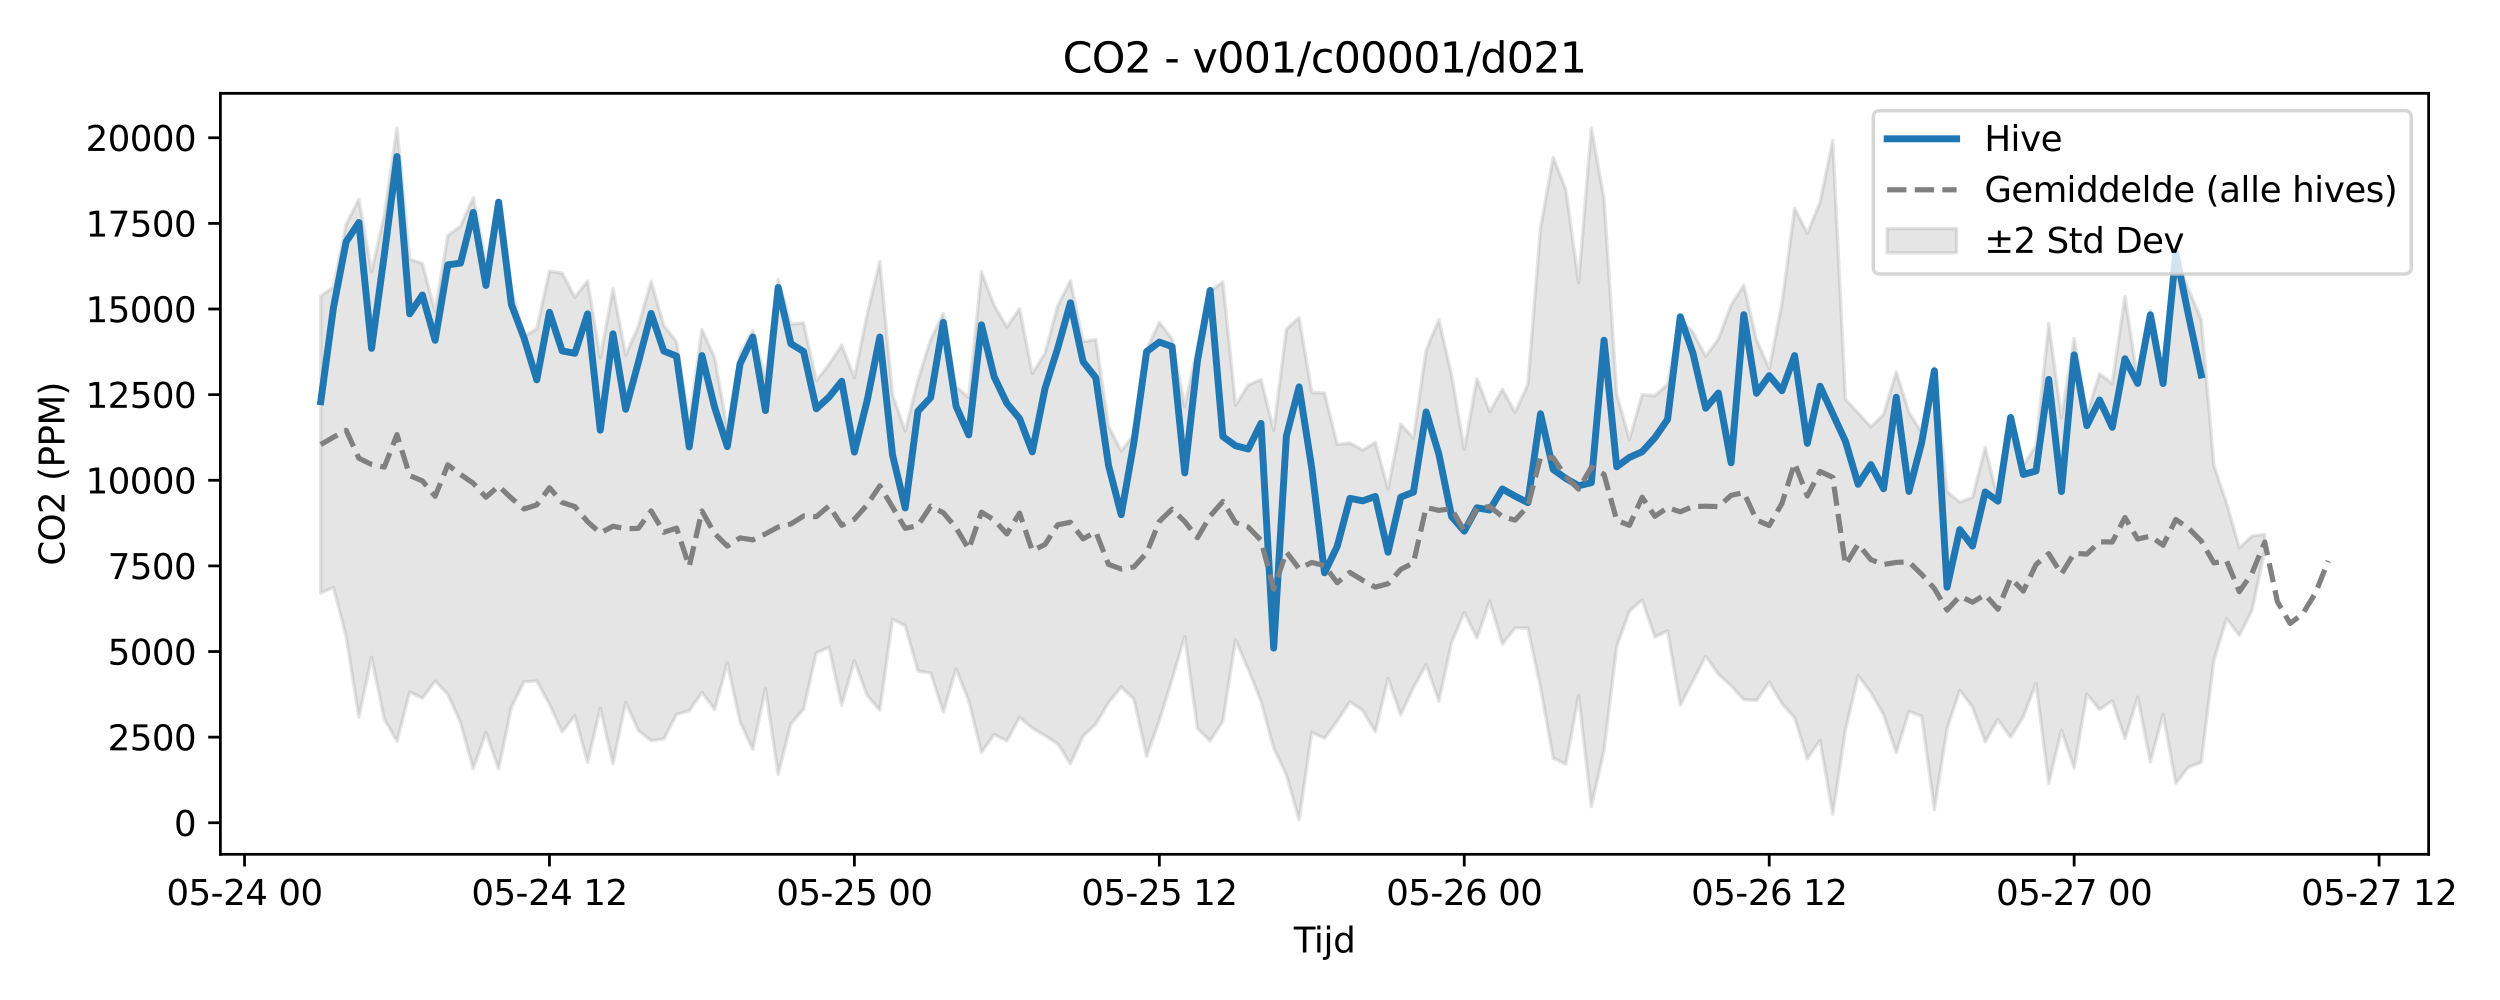 <?xml version="1.0" encoding="utf-8" standalone="no"?>
<!DOCTYPE svg PUBLIC "-//W3C//DTD SVG 1.1//EN"
  "http://www.w3.org/Graphics/SVG/1.1/DTD/svg11.dtd">
<svg xmlns:xlink="http://www.w3.org/1999/xlink" width="720pt" height="288pt" viewBox="0 0 720 288" xmlns="http://www.w3.org/2000/svg" version="1.1">
 <defs>
  <style type="text/css">*{stroke-linejoin: round; stroke-linecap: butt}</style>
 </defs>
 <g id="figure_1">
  <g id="patch_1">
   <path d="M 0 288 
L 720 288 
L 720 0 
L 0 0 
z
" style="fill: #ffffff"/>
  </g>
  <g id="axes_1">
   <g id="patch_2">
    <path d="M 63.47 246.04 
L 699.446 246.04 
L 699.446 26.88 
L 63.47 26.88 
z
" style="fill: #ffffff"/>
   </g>
   <g id="FillBetweenPolyCollection_1">
    <defs>
     <path id="mdb46ee13d0" d="M 92.378 -202.707 
L 92.378 -117.203 
L 96.037 -118.844 
L 99.696 -104.632 
L 103.356 -81.47 
L 107.015 -98.709 
L 110.674 -80.868 
L 114.333 -74.483 
L 117.993 -88.688 
L 121.652 -86.926 
L 125.311 -91.835 
L 128.97 -88.048 
L 132.63 -79.873 
L 136.289 -66.584 
L 139.948 -77.017 
L 143.607 -66.554 
L 147.267 -84.223 
L 150.926 -91.668 
L 154.585 -91.885 
L 158.244 -85.156 
L 161.904 -77.208 
L 165.563 -81.834 
L 169.222 -68.409 
L 172.881 -83.975 
L 176.541 -68.055 
L 180.2 -85.678 
L 183.859 -77.599 
L 187.518 -74.696 
L 191.178 -75.196 
L 194.837 -82.256 
L 198.496 -83.285 
L 202.155 -88.579 
L 205.815 -83.698 
L 209.474 -97.039 
L 213.133 -80.135 
L 216.792 -72.179 
L 220.451 -89.612 
L 224.111 -64.967 
L 227.77 -79.573 
L 231.429 -83.761 
L 235.088 -99.958 
L 238.748 -101.559 
L 242.407 -84.875 
L 246.066 -97.67 
L 249.725 -87.749 
L 253.385 -83.462 
L 257.044 -109.614 
L 260.703 -107.799 
L 264.362 -94.689 
L 268.022 -94.219 
L 271.681 -82.955 
L 275.34 -95.324 
L 278.999 -86.177 
L 282.659 -71.295 
L 286.318 -76.432 
L 289.977 -74.618 
L 293.636 -81.38 
L 297.296 -78.306 
L 300.955 -76.132 
L 304.614 -73.772 
L 308.273 -68.049 
L 311.933 -75.989 
L 315.592 -79.456 
L 319.251 -85.633 
L 322.91 -90.166 
L 326.57 -86.587 
L 330.229 -70.207 
L 333.888 -80.501 
L 337.547 -92.33 
L 341.206 -104.664 
L 344.866 -78.167 
L 348.525 -74.648 
L 352.184 -80.297 
L 355.843 -103.721 
L 359.503 -95.255 
L 363.162 -86.083 
L 366.821 -72.584 
L 370.48 -64.859 
L 374.14 -51.922 
L 377.799 -77.097 
L 381.458 -75.366 
L 385.117 -80.36 
L 388.777 -85.908 
L 392.436 -83.406 
L 396.095 -77.231 
L 399.754 -92.604 
L 403.414 -82.14 
L 407.073 -90.002 
L 410.732 -96.534 
L 414.391 -86.047 
L 418.051 -102.984 
L 421.71 -111.61 
L 425.369 -104.3 
L 429.028 -114.873 
L 432.688 -102.514 
L 436.347 -107.142 
L 440.006 -107.098 
L 443.665 -90.112 
L 447.325 -69.642 
L 450.984 -67.935 
L 454.643 -87.608 
L 458.302 -55.671 
L 461.961 -71.933 
L 465.621 -101.876 
L 469.28 -111.927 
L 472.939 -115.214 
L 476.598 -104.552 
L 480.258 -106.283 
L 483.917 -84.923 
L 487.576 -91.907 
L 491.235 -99.016 
L 494.895 -93.833 
L 498.554 -90.488 
L 502.213 -86.476 
L 505.872 -86.286 
L 509.532 -91.535 
L 513.191 -85.378 
L 516.85 -81.263 
L 520.509 -69.5 
L 524.169 -74.778 
L 527.828 -53.511 
L 531.487 -77.656 
L 535.146 -93.439 
L 538.806 -88.604 
L 542.465 -82.175 
L 546.124 -71.189 
L 549.783 -83.077 
L 553.443 -81.735 
L 557.102 -54.832 
L 560.761 -78.195 
L 564.42 -89.233 
L 568.079 -84.377 
L 571.739 -74.368 
L 575.398 -80.792 
L 579.057 -75.669 
L 582.716 -81.596 
L 586.376 -91.15 
L 590.035 -62.336 
L 593.694 -77.669 
L 597.353 -66.801 
L 601.013 -88.084 
L 604.672 -83.635 
L 608.331 -86.169 
L 611.99 -75.254 
L 615.65 -87.202 
L 619.309 -68.606 
L 622.968 -82.283 
L 626.627 -62.443 
L 630.287 -67.082 
L 633.946 -68.4 
L 637.605 -97.893 
L 641.264 -109.836 
L 644.924 -105.012 
L 648.583 -112.162 
L 652.242 -129.628 
L 652.242 -134.106 
L 652.242 -134.106 
L 648.583 -133.625 
L 644.924 -130.205 
L 641.264 -143.073 
L 637.605 -153.89 
L 633.946 -195.998 
L 630.287 -204.729 
L 626.627 -214.359 
L 622.968 -179.648 
L 619.309 -198.599 
L 615.65 -178.322 
L 611.99 -202.623 
L 608.331 -177.62 
L 604.672 -180.271 
L 601.013 -168.751 
L 597.353 -190.503 
L 593.694 -167.735 
L 590.035 -194.744 
L 586.376 -159.697 
L 582.716 -153.951 
L 579.057 -167.301 
L 575.398 -144.284 
L 571.739 -159.112 
L 568.079 -144.776 
L 564.42 -143.355 
L 560.761 -146.414 
L 557.102 -182.142 
L 553.443 -163.452 
L 549.783 -169.24 
L 546.124 -180.878 
L 542.465 -168.663 
L 538.806 -165.044 
L 535.146 -169.119 
L 531.487 -172.966 
L 527.828 -247.548 
L 524.169 -229.712 
L 520.509 -220.842 
L 516.85 -228.011 
L 513.191 -200.615 
L 509.532 -181.762 
L 505.872 -190.219 
L 502.213 -205.818 
L 498.554 -200.184 
L 494.895 -190.336 
L 491.235 -185.408 
L 487.576 -192.312 
L 483.917 -196.287 
L 480.258 -177.297 
L 476.598 -174.051 
L 472.939 -174.362 
L 469.28 -161.497 
L 465.621 -174.369 
L 461.961 -230.818 
L 458.302 -251.14 
L 454.643 -206.629 
L 450.984 -233.35 
L 447.325 -242.717 
L 443.665 -222.279 
L 440.006 -177.227 
L 436.347 -169.28 
L 432.688 -175.895 
L 429.028 -169.378 
L 425.369 -178.913 
L 421.71 -158.558 
L 418.051 -180.007 
L 414.391 -195.959 
L 410.732 -187.149 
L 407.073 -161.834 
L 403.414 -165.885 
L 399.754 -147.168 
L 396.095 -160.59 
L 392.436 -158.386 
L 388.777 -160.411 
L 385.117 -159.997 
L 381.458 -174.837 
L 377.799 -174.942 
L 374.14 -196.527 
L 370.48 -193.215 
L 366.821 -164.089 
L 363.162 -178.683 
L 359.503 -177.135 
L 355.843 -171.31 
L 352.184 -206.825 
L 348.525 -204.11 
L 344.866 -188.114 
L 341.206 -170.929 
L 337.547 -190.38 
L 333.888 -195.164 
L 330.229 -187.358 
L 326.57 -162.844 
L 322.91 -158.092 
L 319.251 -165.302 
L 315.592 -190.195 
L 311.933 -189.63 
L 308.273 -207.14 
L 304.614 -199.919 
L 300.955 -186.246 
L 297.296 -180.434 
L 293.636 -199.071 
L 289.977 -193.839 
L 286.318 -200.066 
L 282.659 -209.71 
L 278.999 -173.513 
L 275.34 -176.696 
L 271.681 -197.715 
L 268.022 -190.196 
L 264.362 -178.57 
L 260.703 -163.876 
L 257.044 -174.255 
L 253.385 -212.693 
L 249.725 -197.456 
L 246.066 -179.241 
L 242.407 -188.573 
L 238.748 -183.051 
L 235.088 -178.422 
L 231.429 -195.012 
L 227.77 -194.614 
L 224.111 -207.484 
L 220.451 -178.874 
L 216.792 -192.855 
L 213.133 -186.035 
L 209.474 -164.403 
L 205.815 -184.998 
L 202.155 -193.091 
L 198.496 -166.489 
L 194.837 -189.564 
L 191.178 -194.224 
L 187.518 -207.027 
L 183.859 -194.081 
L 180.2 -185.737 
L 176.541 -204.829 
L 172.881 -184.995 
L 169.222 -207.079 
L 165.563 -202.386 
L 161.904 -209.36 
L 158.244 -209.907 
L 154.585 -193.303 
L 150.926 -191.15 
L 147.267 -204.883 
L 143.607 -229.477 
L 139.948 -212.587 
L 136.289 -231.077 
L 132.63 -222.846 
L 128.97 -220.204 
L 125.311 -198.287 
L 121.652 -212.097 
L 117.993 -213.397 
L 114.333 -251.158 
L 110.674 -226.074 
L 107.015 -209.766 
L 103.356 -230.578 
L 99.696 -223.484 
L 96.037 -205.362 
L 92.378 -202.707 
z
" style="stroke: #808080; stroke-opacity: 0.2"/>
    </defs>
    <g clip-path="url(#p42623ef58b)">
     <use xlink:href="#mdb46ee13d0" x="0" y="288" style="fill: #808080; fill-opacity: 0.2; stroke: #808080; stroke-opacity: 0.2"/>
    </g>
   </g>
   <g id="matplotlib.axis_1">
    <g id="xtick_1">
     <g id="line2d_1">
      <defs>
       <path id="m8cafdf1b12" d="M 0 0 
L 0 3.5 
" style="stroke: #000000; stroke-width: 0.8"/>
      </defs>
      <g>
       <use xlink:href="#m8cafdf1b12" x="70.423" y="246.04" style="stroke: #000000; stroke-width: 0.8"/>
      </g>
     </g>
     <g id="text_1">
      <!-- 05-24 00 -->
      <g transform="translate(47.942 260.638) scale(0.1 -0.1)">
       <defs>
        <path id="DejaVuSans-30" d="M 2034 4250 
Q 1547 4250 1301 3770 
Q 1056 3291 1056 2328 
Q 1056 1369 1301 889 
Q 1547 409 2034 409 
Q 2525 409 2770 889 
Q 3016 1369 3016 2328 
Q 3016 3291 2770 3770 
Q 2525 4250 2034 4250 
z
M 2034 4750 
Q 2819 4750 3233 4129 
Q 3647 3509 3647 2328 
Q 3647 1150 3233 529 
Q 2819 -91 2034 -91 
Q 1250 -91 836 529 
Q 422 1150 422 2328 
Q 422 3509 836 4129 
Q 1250 4750 2034 4750 
z
" transform="scale(0.016)"/>
        <path id="DejaVuSans-35" d="M 691 4666 
L 3169 4666 
L 3169 4134 
L 1269 4134 
L 1269 2991 
Q 1406 3038 1543 3061 
Q 1681 3084 1819 3084 
Q 2600 3084 3056 2656 
Q 3513 2228 3513 1497 
Q 3513 744 3044 326 
Q 2575 -91 1722 -91 
Q 1428 -91 1123 -41 
Q 819 9 494 109 
L 494 744 
Q 775 591 1075 516 
Q 1375 441 1709 441 
Q 2250 441 2565 725 
Q 2881 1009 2881 1497 
Q 2881 1984 2565 2268 
Q 2250 2553 1709 2553 
Q 1456 2553 1204 2497 
Q 953 2441 691 2322 
L 691 4666 
z
" transform="scale(0.016)"/>
        <path id="DejaVuSans-2d" d="M 313 2009 
L 1997 2009 
L 1997 1497 
L 313 1497 
L 313 2009 
z
" transform="scale(0.016)"/>
        <path id="DejaVuSans-32" d="M 1228 531 
L 3431 531 
L 3431 0 
L 469 0 
L 469 531 
Q 828 903 1448 1529 
Q 2069 2156 2228 2338 
Q 2531 2678 2651 2914 
Q 2772 3150 2772 3378 
Q 2772 3750 2511 3984 
Q 2250 4219 1831 4219 
Q 1534 4219 1204 4116 
Q 875 4013 500 3803 
L 500 4441 
Q 881 4594 1212 4672 
Q 1544 4750 1819 4750 
Q 2544 4750 2975 4387 
Q 3406 4025 3406 3419 
Q 3406 3131 3298 2873 
Q 3191 2616 2906 2266 
Q 2828 2175 2409 1742 
Q 1991 1309 1228 531 
z
" transform="scale(0.016)"/>
        <path id="DejaVuSans-34" d="M 2419 4116 
L 825 1625 
L 2419 1625 
L 2419 4116 
z
M 2253 4666 
L 3047 4666 
L 3047 1625 
L 3713 1625 
L 3713 1100 
L 3047 1100 
L 3047 0 
L 2419 0 
L 2419 1100 
L 313 1100 
L 313 1709 
L 2253 4666 
z
" transform="scale(0.016)"/>
        <path id="DejaVuSans-20" transform="scale(0.016)"/>
       </defs>
       <use xlink:href="#DejaVuSans-30"/>
       <use xlink:href="#DejaVuSans-35" transform="translate(63.623 0)"/>
       <use xlink:href="#DejaVuSans-2d" transform="translate(127.246 0)"/>
       <use xlink:href="#DejaVuSans-32" transform="translate(163.33 0)"/>
       <use xlink:href="#DejaVuSans-34" transform="translate(226.953 0)"/>
       <use xlink:href="#DejaVuSans-20" transform="translate(290.576 0)"/>
       <use xlink:href="#DejaVuSans-30" transform="translate(322.363 0)"/>
       <use xlink:href="#DejaVuSans-30" transform="translate(385.986 0)"/>
      </g>
     </g>
    </g>
    <g id="xtick_2">
     <g id="line2d_2">
      <g>
       <use xlink:href="#m8cafdf1b12" x="158.244" y="246.04" style="stroke: #000000; stroke-width: 0.8"/>
      </g>
     </g>
     <g id="text_2">
      <!-- 05-24 12 -->
      <g transform="translate(135.764 260.638) scale(0.1 -0.1)">
       <defs>
        <path id="DejaVuSans-31" d="M 794 531 
L 1825 531 
L 1825 4091 
L 703 3866 
L 703 4441 
L 1819 4666 
L 2450 4666 
L 2450 531 
L 3481 531 
L 3481 0 
L 794 0 
L 794 531 
z
" transform="scale(0.016)"/>
       </defs>
       <use xlink:href="#DejaVuSans-30"/>
       <use xlink:href="#DejaVuSans-35" transform="translate(63.623 0)"/>
       <use xlink:href="#DejaVuSans-2d" transform="translate(127.246 0)"/>
       <use xlink:href="#DejaVuSans-32" transform="translate(163.33 0)"/>
       <use xlink:href="#DejaVuSans-34" transform="translate(226.953 0)"/>
       <use xlink:href="#DejaVuSans-20" transform="translate(290.576 0)"/>
       <use xlink:href="#DejaVuSans-31" transform="translate(322.363 0)"/>
       <use xlink:href="#DejaVuSans-32" transform="translate(385.986 0)"/>
      </g>
     </g>
    </g>
    <g id="xtick_3">
     <g id="line2d_3">
      <g>
       <use xlink:href="#m8cafdf1b12" x="246.066" y="246.04" style="stroke: #000000; stroke-width: 0.8"/>
      </g>
     </g>
     <g id="text_3">
      <!-- 05-25 00 -->
      <g transform="translate(223.586 260.638) scale(0.1 -0.1)">
       <use xlink:href="#DejaVuSans-30"/>
       <use xlink:href="#DejaVuSans-35" transform="translate(63.623 0)"/>
       <use xlink:href="#DejaVuSans-2d" transform="translate(127.246 0)"/>
       <use xlink:href="#DejaVuSans-32" transform="translate(163.33 0)"/>
       <use xlink:href="#DejaVuSans-35" transform="translate(226.953 0)"/>
       <use xlink:href="#DejaVuSans-20" transform="translate(290.576 0)"/>
       <use xlink:href="#DejaVuSans-30" transform="translate(322.363 0)"/>
       <use xlink:href="#DejaVuSans-30" transform="translate(385.986 0)"/>
      </g>
     </g>
    </g>
    <g id="xtick_4">
     <g id="line2d_4">
      <g>
       <use xlink:href="#m8cafdf1b12" x="333.888" y="246.04" style="stroke: #000000; stroke-width: 0.8"/>
      </g>
     </g>
     <g id="text_4">
      <!-- 05-25 12 -->
      <g transform="translate(311.408 260.638) scale(0.1 -0.1)">
       <use xlink:href="#DejaVuSans-30"/>
       <use xlink:href="#DejaVuSans-35" transform="translate(63.623 0)"/>
       <use xlink:href="#DejaVuSans-2d" transform="translate(127.246 0)"/>
       <use xlink:href="#DejaVuSans-32" transform="translate(163.33 0)"/>
       <use xlink:href="#DejaVuSans-35" transform="translate(226.953 0)"/>
       <use xlink:href="#DejaVuSans-20" transform="translate(290.576 0)"/>
       <use xlink:href="#DejaVuSans-31" transform="translate(322.363 0)"/>
       <use xlink:href="#DejaVuSans-32" transform="translate(385.986 0)"/>
      </g>
     </g>
    </g>
    <g id="xtick_5">
     <g id="line2d_5">
      <g>
       <use xlink:href="#m8cafdf1b12" x="421.71" y="246.04" style="stroke: #000000; stroke-width: 0.8"/>
      </g>
     </g>
     <g id="text_5">
      <!-- 05-26 00 -->
      <g transform="translate(399.229 260.638) scale(0.1 -0.1)">
       <defs>
        <path id="DejaVuSans-36" d="M 2113 2584 
Q 1688 2584 1439 2293 
Q 1191 2003 1191 1497 
Q 1191 994 1439 701 
Q 1688 409 2113 409 
Q 2538 409 2786 701 
Q 3034 994 3034 1497 
Q 3034 2003 2786 2293 
Q 2538 2584 2113 2584 
z
M 3366 4563 
L 3366 3988 
Q 3128 4100 2886 4159 
Q 2644 4219 2406 4219 
Q 1781 4219 1451 3797 
Q 1122 3375 1075 2522 
Q 1259 2794 1537 2939 
Q 1816 3084 2150 3084 
Q 2853 3084 3261 2657 
Q 3669 2231 3669 1497 
Q 3669 778 3244 343 
Q 2819 -91 2113 -91 
Q 1303 -91 875 529 
Q 447 1150 447 2328 
Q 447 3434 972 4092 
Q 1497 4750 2381 4750 
Q 2619 4750 2861 4703 
Q 3103 4656 3366 4563 
z
" transform="scale(0.016)"/>
       </defs>
       <use xlink:href="#DejaVuSans-30"/>
       <use xlink:href="#DejaVuSans-35" transform="translate(63.623 0)"/>
       <use xlink:href="#DejaVuSans-2d" transform="translate(127.246 0)"/>
       <use xlink:href="#DejaVuSans-32" transform="translate(163.33 0)"/>
       <use xlink:href="#DejaVuSans-36" transform="translate(226.953 0)"/>
       <use xlink:href="#DejaVuSans-20" transform="translate(290.576 0)"/>
       <use xlink:href="#DejaVuSans-30" transform="translate(322.363 0)"/>
       <use xlink:href="#DejaVuSans-30" transform="translate(385.986 0)"/>
      </g>
     </g>
    </g>
    <g id="xtick_6">
     <g id="line2d_6">
      <g>
       <use xlink:href="#m8cafdf1b12" x="509.532" y="246.04" style="stroke: #000000; stroke-width: 0.8"/>
      </g>
     </g>
     <g id="text_6">
      <!-- 05-26 12 -->
      <g transform="translate(487.051 260.638) scale(0.1 -0.1)">
       <use xlink:href="#DejaVuSans-30"/>
       <use xlink:href="#DejaVuSans-35" transform="translate(63.623 0)"/>
       <use xlink:href="#DejaVuSans-2d" transform="translate(127.246 0)"/>
       <use xlink:href="#DejaVuSans-32" transform="translate(163.33 0)"/>
       <use xlink:href="#DejaVuSans-36" transform="translate(226.953 0)"/>
       <use xlink:href="#DejaVuSans-20" transform="translate(290.576 0)"/>
       <use xlink:href="#DejaVuSans-31" transform="translate(322.363 0)"/>
       <use xlink:href="#DejaVuSans-32" transform="translate(385.986 0)"/>
      </g>
     </g>
    </g>
    <g id="xtick_7">
     <g id="line2d_7">
      <g>
       <use xlink:href="#m8cafdf1b12" x="597.353" y="246.04" style="stroke: #000000; stroke-width: 0.8"/>
      </g>
     </g>
     <g id="text_7">
      <!-- 05-27 00 -->
      <g transform="translate(574.873 260.638) scale(0.1 -0.1)">
       <defs>
        <path id="DejaVuSans-37" d="M 525 4666 
L 3525 4666 
L 3525 4397 
L 1831 0 
L 1172 0 
L 2766 4134 
L 525 4134 
L 525 4666 
z
" transform="scale(0.016)"/>
       </defs>
       <use xlink:href="#DejaVuSans-30"/>
       <use xlink:href="#DejaVuSans-35" transform="translate(63.623 0)"/>
       <use xlink:href="#DejaVuSans-2d" transform="translate(127.246 0)"/>
       <use xlink:href="#DejaVuSans-32" transform="translate(163.33 0)"/>
       <use xlink:href="#DejaVuSans-37" transform="translate(226.953 0)"/>
       <use xlink:href="#DejaVuSans-20" transform="translate(290.576 0)"/>
       <use xlink:href="#DejaVuSans-30" transform="translate(322.363 0)"/>
       <use xlink:href="#DejaVuSans-30" transform="translate(385.986 0)"/>
      </g>
     </g>
    </g>
    <g id="xtick_8">
     <g id="line2d_8">
      <g>
       <use xlink:href="#m8cafdf1b12" x="685.175" y="246.04" style="stroke: #000000; stroke-width: 0.8"/>
      </g>
     </g>
     <g id="text_8">
      <!-- 05-27 12 -->
      <g transform="translate(662.695 260.638) scale(0.1 -0.1)">
       <use xlink:href="#DejaVuSans-30"/>
       <use xlink:href="#DejaVuSans-35" transform="translate(63.623 0)"/>
       <use xlink:href="#DejaVuSans-2d" transform="translate(127.246 0)"/>
       <use xlink:href="#DejaVuSans-32" transform="translate(163.33 0)"/>
       <use xlink:href="#DejaVuSans-37" transform="translate(226.953 0)"/>
       <use xlink:href="#DejaVuSans-20" transform="translate(290.576 0)"/>
       <use xlink:href="#DejaVuSans-31" transform="translate(322.363 0)"/>
       <use xlink:href="#DejaVuSans-32" transform="translate(385.986 0)"/>
      </g>
     </g>
    </g>
    <g id="text_9">
     <!-- Tijd -->
     <g transform="translate(372.608 274.317) scale(0.1 -0.1)">
      <defs>
       <path id="DejaVuSans-54" d="M -19 4666 
L 3928 4666 
L 3928 4134 
L 2272 4134 
L 2272 0 
L 1638 0 
L 1638 4134 
L -19 4134 
L -19 4666 
z
" transform="scale(0.016)"/>
       <path id="DejaVuSans-69" d="M 603 3500 
L 1178 3500 
L 1178 0 
L 603 0 
L 603 3500 
z
M 603 4863 
L 1178 4863 
L 1178 4134 
L 603 4134 
L 603 4863 
z
" transform="scale(0.016)"/>
       <path id="DejaVuSans-6a" d="M 603 3500 
L 1178 3500 
L 1178 -63 
Q 1178 -731 923 -1031 
Q 669 -1331 103 -1331 
L -116 -1331 
L -116 -844 
L 38 -844 
Q 366 -844 484 -692 
Q 603 -541 603 -63 
L 603 3500 
z
M 603 4863 
L 1178 4863 
L 1178 4134 
L 603 4134 
L 603 4863 
z
" transform="scale(0.016)"/>
       <path id="DejaVuSans-64" d="M 2906 2969 
L 2906 4863 
L 3481 4863 
L 3481 0 
L 2906 0 
L 2906 525 
Q 2725 213 2448 61 
Q 2172 -91 1784 -91 
Q 1150 -91 751 415 
Q 353 922 353 1747 
Q 353 2572 751 3078 
Q 1150 3584 1784 3584 
Q 2172 3584 2448 3432 
Q 2725 3281 2906 2969 
z
M 947 1747 
Q 947 1113 1208 752 
Q 1469 391 1925 391 
Q 2381 391 2643 752 
Q 2906 1113 2906 1747 
Q 2906 2381 2643 2742 
Q 2381 3103 1925 3103 
Q 1469 3103 1208 2742 
Q 947 2381 947 1747 
z
" transform="scale(0.016)"/>
      </defs>
      <use xlink:href="#DejaVuSans-54"/>
      <use xlink:href="#DejaVuSans-69" transform="translate(57.959 0)"/>
      <use xlink:href="#DejaVuSans-6a" transform="translate(85.742 0)"/>
      <use xlink:href="#DejaVuSans-64" transform="translate(113.525 0)"/>
     </g>
    </g>
   </g>
   <g id="matplotlib.axis_2">
    <g id="ytick_1">
     <g id="line2d_9">
      <defs>
       <path id="m884540a9ce" d="M 0 0 
L -3.5 0 
" style="stroke: #000000; stroke-width: 0.8"/>
      </defs>
      <g>
       <use xlink:href="#m884540a9ce" x="63.47" y="236.954" style="stroke: #000000; stroke-width: 0.8"/>
      </g>
     </g>
     <g id="text_10">
      <!-- 0 -->
      <g transform="translate(50.108 240.753) scale(0.1 -0.1)">
       <use xlink:href="#DejaVuSans-30"/>
      </g>
     </g>
    </g>
    <g id="ytick_2">
     <g id="line2d_10">
      <g>
       <use xlink:href="#m884540a9ce" x="63.47" y="212.294" style="stroke: #000000; stroke-width: 0.8"/>
      </g>
     </g>
     <g id="text_11">
      <!-- 2500 -->
      <g transform="translate(31.02 216.094) scale(0.1 -0.1)">
       <use xlink:href="#DejaVuSans-32"/>
       <use xlink:href="#DejaVuSans-35" transform="translate(63.623 0)"/>
       <use xlink:href="#DejaVuSans-30" transform="translate(127.246 0)"/>
       <use xlink:href="#DejaVuSans-30" transform="translate(190.869 0)"/>
      </g>
     </g>
    </g>
    <g id="ytick_3">
     <g id="line2d_11">
      <g>
       <use xlink:href="#m884540a9ce" x="63.47" y="187.635" style="stroke: #000000; stroke-width: 0.8"/>
      </g>
     </g>
     <g id="text_12">
      <!-- 5000 -->
      <g transform="translate(31.02 191.434) scale(0.1 -0.1)">
       <use xlink:href="#DejaVuSans-35"/>
       <use xlink:href="#DejaVuSans-30" transform="translate(63.623 0)"/>
       <use xlink:href="#DejaVuSans-30" transform="translate(127.246 0)"/>
       <use xlink:href="#DejaVuSans-30" transform="translate(190.869 0)"/>
      </g>
     </g>
    </g>
    <g id="ytick_4">
     <g id="line2d_12">
      <g>
       <use xlink:href="#m884540a9ce" x="63.47" y="162.976" style="stroke: #000000; stroke-width: 0.8"/>
      </g>
     </g>
     <g id="text_13">
      <!-- 7500 -->
      <g transform="translate(31.02 166.775) scale(0.1 -0.1)">
       <use xlink:href="#DejaVuSans-37"/>
       <use xlink:href="#DejaVuSans-35" transform="translate(63.623 0)"/>
       <use xlink:href="#DejaVuSans-30" transform="translate(127.246 0)"/>
       <use xlink:href="#DejaVuSans-30" transform="translate(190.869 0)"/>
      </g>
     </g>
    </g>
    <g id="ytick_5">
     <g id="line2d_13">
      <g>
       <use xlink:href="#m884540a9ce" x="63.47" y="138.316" style="stroke: #000000; stroke-width: 0.8"/>
      </g>
     </g>
     <g id="text_14">
      <!-- 10000 -->
      <g transform="translate(24.657 142.116) scale(0.1 -0.1)">
       <use xlink:href="#DejaVuSans-31"/>
       <use xlink:href="#DejaVuSans-30" transform="translate(63.623 0)"/>
       <use xlink:href="#DejaVuSans-30" transform="translate(127.246 0)"/>
       <use xlink:href="#DejaVuSans-30" transform="translate(190.869 0)"/>
       <use xlink:href="#DejaVuSans-30" transform="translate(254.492 0)"/>
      </g>
     </g>
    </g>
    <g id="ytick_6">
     <g id="line2d_14">
      <g>
       <use xlink:href="#m884540a9ce" x="63.47" y="113.657" style="stroke: #000000; stroke-width: 0.8"/>
      </g>
     </g>
     <g id="text_15">
      <!-- 12500 -->
      <g transform="translate(24.657 117.456) scale(0.1 -0.1)">
       <use xlink:href="#DejaVuSans-31"/>
       <use xlink:href="#DejaVuSans-32" transform="translate(63.623 0)"/>
       <use xlink:href="#DejaVuSans-35" transform="translate(127.246 0)"/>
       <use xlink:href="#DejaVuSans-30" transform="translate(190.869 0)"/>
       <use xlink:href="#DejaVuSans-30" transform="translate(254.492 0)"/>
      </g>
     </g>
    </g>
    <g id="ytick_7">
     <g id="line2d_15">
      <g>
       <use xlink:href="#m884540a9ce" x="63.47" y="88.998" style="stroke: #000000; stroke-width: 0.8"/>
      </g>
     </g>
     <g id="text_16">
      <!-- 15000 -->
      <g transform="translate(24.657 92.797) scale(0.1 -0.1)">
       <use xlink:href="#DejaVuSans-31"/>
       <use xlink:href="#DejaVuSans-35" transform="translate(63.623 0)"/>
       <use xlink:href="#DejaVuSans-30" transform="translate(127.246 0)"/>
       <use xlink:href="#DejaVuSans-30" transform="translate(190.869 0)"/>
       <use xlink:href="#DejaVuSans-30" transform="translate(254.492 0)"/>
      </g>
     </g>
    </g>
    <g id="ytick_8">
     <g id="line2d_16">
      <g>
       <use xlink:href="#m884540a9ce" x="63.47" y="64.338" style="stroke: #000000; stroke-width: 0.8"/>
      </g>
     </g>
     <g id="text_17">
      <!-- 17500 -->
      <g transform="translate(24.657 68.138) scale(0.1 -0.1)">
       <use xlink:href="#DejaVuSans-31"/>
       <use xlink:href="#DejaVuSans-37" transform="translate(63.623 0)"/>
       <use xlink:href="#DejaVuSans-35" transform="translate(127.246 0)"/>
       <use xlink:href="#DejaVuSans-30" transform="translate(190.869 0)"/>
       <use xlink:href="#DejaVuSans-30" transform="translate(254.492 0)"/>
      </g>
     </g>
    </g>
    <g id="ytick_9">
     <g id="line2d_17">
      <g>
       <use xlink:href="#m884540a9ce" x="63.47" y="39.679" style="stroke: #000000; stroke-width: 0.8"/>
      </g>
     </g>
     <g id="text_18">
      <!-- 20000 -->
      <g transform="translate(24.657 43.478) scale(0.1 -0.1)">
       <use xlink:href="#DejaVuSans-32"/>
       <use xlink:href="#DejaVuSans-30" transform="translate(63.623 0)"/>
       <use xlink:href="#DejaVuSans-30" transform="translate(127.246 0)"/>
       <use xlink:href="#DejaVuSans-30" transform="translate(190.869 0)"/>
       <use xlink:href="#DejaVuSans-30" transform="translate(254.492 0)"/>
      </g>
     </g>
    </g>
    <g id="text_19">
     <!-- CO2 (PPM) -->
     <g transform="translate(18.578 162.903) rotate(-90) scale(0.1 -0.1)">
      <defs>
       <path id="DejaVuSans-43" d="M 4122 4306 
L 4122 3641 
Q 3803 3938 3442 4084 
Q 3081 4231 2675 4231 
Q 1875 4231 1450 3742 
Q 1025 3253 1025 2328 
Q 1025 1406 1450 917 
Q 1875 428 2675 428 
Q 3081 428 3442 575 
Q 3803 722 4122 1019 
L 4122 359 
Q 3791 134 3420 21 
Q 3050 -91 2638 -91 
Q 1578 -91 968 557 
Q 359 1206 359 2328 
Q 359 3453 968 4101 
Q 1578 4750 2638 4750 
Q 3056 4750 3426 4639 
Q 3797 4528 4122 4306 
z
" transform="scale(0.016)"/>
       <path id="DejaVuSans-4f" d="M 2522 4238 
Q 1834 4238 1429 3725 
Q 1025 3213 1025 2328 
Q 1025 1447 1429 934 
Q 1834 422 2522 422 
Q 3209 422 3611 934 
Q 4013 1447 4013 2328 
Q 4013 3213 3611 3725 
Q 3209 4238 2522 4238 
z
M 2522 4750 
Q 3503 4750 4090 4092 
Q 4678 3434 4678 2328 
Q 4678 1225 4090 567 
Q 3503 -91 2522 -91 
Q 1538 -91 948 565 
Q 359 1222 359 2328 
Q 359 3434 948 4092 
Q 1538 4750 2522 4750 
z
" transform="scale(0.016)"/>
       <path id="DejaVuSans-28" d="M 1984 4856 
Q 1566 4138 1362 3434 
Q 1159 2731 1159 2009 
Q 1159 1288 1364 580 
Q 1569 -128 1984 -844 
L 1484 -844 
Q 1016 -109 783 600 
Q 550 1309 550 2009 
Q 550 2706 781 3412 
Q 1013 4119 1484 4856 
L 1984 4856 
z
" transform="scale(0.016)"/>
       <path id="DejaVuSans-50" d="M 1259 4147 
L 1259 2394 
L 2053 2394 
Q 2494 2394 2734 2622 
Q 2975 2850 2975 3272 
Q 2975 3691 2734 3919 
Q 2494 4147 2053 4147 
L 1259 4147 
z
M 628 4666 
L 2053 4666 
Q 2838 4666 3239 4311 
Q 3641 3956 3641 3272 
Q 3641 2581 3239 2228 
Q 2838 1875 2053 1875 
L 1259 1875 
L 1259 0 
L 628 0 
L 628 4666 
z
" transform="scale(0.016)"/>
       <path id="DejaVuSans-4d" d="M 628 4666 
L 1569 4666 
L 2759 1491 
L 3956 4666 
L 4897 4666 
L 4897 0 
L 4281 0 
L 4281 4097 
L 3078 897 
L 2444 897 
L 1241 4097 
L 1241 0 
L 628 0 
L 628 4666 
z
" transform="scale(0.016)"/>
       <path id="DejaVuSans-29" d="M 513 4856 
L 1013 4856 
Q 1481 4119 1714 3412 
Q 1947 2706 1947 2009 
Q 1947 1309 1714 600 
Q 1481 -109 1013 -844 
L 513 -844 
Q 928 -128 1133 580 
Q 1338 1288 1338 2009 
Q 1338 2731 1133 3434 
Q 928 4138 513 4856 
z
" transform="scale(0.016)"/>
      </defs>
      <use xlink:href="#DejaVuSans-43"/>
      <use xlink:href="#DejaVuSans-4f" transform="translate(69.824 0)"/>
      <use xlink:href="#DejaVuSans-32" transform="translate(148.535 0)"/>
      <use xlink:href="#DejaVuSans-20" transform="translate(212.158 0)"/>
      <use xlink:href="#DejaVuSans-28" transform="translate(243.945 0)"/>
      <use xlink:href="#DejaVuSans-50" transform="translate(282.959 0)"/>
      <use xlink:href="#DejaVuSans-50" transform="translate(343.262 0)"/>
      <use xlink:href="#DejaVuSans-4d" transform="translate(403.564 0)"/>
      <use xlink:href="#DejaVuSans-29" transform="translate(489.844 0)"/>
     </g>
    </g>
   </g>
   <g id="line2d_18">
    <path d="M 92.378 115.679 
L 96.037 88.584 
L 99.696 69.616 
L 103.356 64.082 
L 107.015 100.326 
L 110.674 73.393 
L 114.333 45.085 
L 117.993 90.389 
L 121.652 84.97 
L 125.311 98.003 
L 128.97 76.274 
L 132.63 75.771 
L 136.289 61.172 
L 139.948 82.205 
L 143.607 58.208 
L 147.267 87.656 
L 150.926 97.343 
L 154.585 109.386 
L 158.244 89.945 
L 161.904 101.051 
L 165.563 101.752 
L 169.222 90.398 
L 172.881 123.891 
L 176.541 96.149 
L 180.2 117.872 
L 183.859 104.301 
L 187.518 90.285 
L 191.178 101.101 
L 194.837 102.57 
L 198.496 128.706 
L 202.155 102.409 
L 205.815 117.346 
L 209.474 128.607 
L 213.133 104.826 
L 216.792 97.071 
L 220.451 118.247 
L 224.111 82.794 
L 227.77 98.983 
L 231.429 101.234 
L 235.088 117.731 
L 238.748 114.361 
L 242.407 109.807 
L 246.066 130.202 
L 249.725 115.439 
L 253.385 97.07 
L 257.044 131.03 
L 260.703 146.293 
L 264.362 118.428 
L 268.022 114.505 
L 271.681 92.848 
L 275.34 116.968 
L 278.999 125.237 
L 282.659 93.542 
L 286.318 108.531 
L 289.977 116.156 
L 293.636 120.552 
L 297.296 130.134 
L 300.955 111.901 
L 304.614 100.316 
L 308.273 87.208 
L 311.933 104.178 
L 315.592 108.814 
L 319.251 134.042 
L 322.91 148.215 
L 326.57 127.427 
L 330.229 101.258 
L 333.888 98.516 
L 337.547 99.818 
L 341.206 136.183 
L 344.866 103.82 
L 348.525 83.652 
L 352.184 125.72 
L 355.843 128.387 
L 359.503 129.317 
L 363.162 121.933 
L 366.821 186.649 
L 370.48 125.568 
L 374.14 111.428 
L 377.799 134.884 
L 381.458 164.968 
L 385.117 157.344 
L 388.777 143.534 
L 392.436 144.238 
L 396.095 142.985 
L 399.754 159.043 
L 403.414 143.186 
L 407.073 141.719 
L 410.732 118.642 
L 414.391 130.774 
L 418.051 148.752 
L 421.71 152.971 
L 425.369 146.244 
L 429.028 146.881 
L 432.688 140.819 
L 436.347 142.9 
L 440.006 144.757 
L 443.665 119.168 
L 447.325 135.213 
L 450.984 137.82 
L 454.643 139.905 
L 458.302 139.002 
L 461.961 98.003 
L 465.621 134.43 
L 469.28 131.731 
L 472.939 130.095 
L 476.598 126.069 
L 480.258 120.792 
L 483.917 91.232 
L 487.576 101.752 
L 491.235 117.57 
L 494.895 113.198 
L 498.554 133.276 
L 502.213 90.629 
L 505.872 113.263 
L 509.532 108.193 
L 513.191 112.526 
L 516.85 102.412 
L 520.509 127.68 
L 524.169 111.241 
L 531.487 127.092 
L 535.146 139.477 
L 538.806 133.822 
L 542.465 140.759 
L 546.124 114.407 
L 549.783 141.535 
L 553.443 127.463 
L 557.102 106.802 
L 560.761 169.121 
L 564.42 152.537 
L 568.079 157.275 
L 571.739 141.687 
L 575.398 144.327 
L 579.057 120.24 
L 582.716 136.649 
L 586.376 135.64 
L 590.035 109.274 
L 593.694 141.568 
L 597.353 102.205 
L 601.013 122.59 
L 604.672 115.199 
L 608.331 123.061 
L 611.99 103.327 
L 615.65 110.417 
L 619.309 90.668 
L 622.968 110.458 
L 626.627 72.936 
L 630.287 90.777 
L 633.946 107.985 
L 633.946 107.985 
" clip-path="url(#p42623ef58b)" style="fill: none; stroke: #1f77b4; stroke-width: 2; stroke-linecap: square"/>
   </g>
   <g id="line2d_19">
    <path d="M 92.378 128.045 
L 96.037 125.897 
L 99.696 123.942 
L 103.356 131.976 
L 107.015 133.763 
L 110.674 134.529 
L 114.333 125.18 
L 117.993 136.957 
L 121.652 138.489 
L 125.311 142.939 
L 128.97 133.874 
L 132.63 136.641 
L 136.289 139.169 
L 139.948 143.198 
L 143.607 139.984 
L 147.267 143.447 
L 150.926 146.591 
L 154.585 145.406 
L 158.244 140.468 
L 161.904 144.716 
L 165.563 145.89 
L 169.222 150.256 
L 172.881 153.515 
L 176.541 151.558 
L 180.2 152.293 
L 183.859 152.16 
L 187.518 147.138 
L 191.178 153.29 
L 194.837 152.09 
L 198.496 163.113 
L 202.155 147.165 
L 205.815 153.652 
L 209.474 157.279 
L 213.133 154.915 
L 216.792 155.483 
L 220.451 153.757 
L 224.111 151.775 
L 227.77 150.906 
L 231.429 148.613 
L 235.088 148.81 
L 238.748 145.695 
L 242.407 151.276 
L 246.066 149.545 
L 249.725 145.397 
L 253.385 139.922 
L 260.703 152.163 
L 264.362 151.371 
L 268.022 145.792 
L 271.681 147.665 
L 275.34 151.99 
L 278.999 158.155 
L 282.659 147.497 
L 286.318 149.751 
L 289.977 153.772 
L 293.636 147.775 
L 297.296 158.63 
L 300.955 156.811 
L 304.614 151.154 
L 308.273 150.405 
L 311.933 155.19 
L 315.592 153.174 
L 319.251 162.533 
L 322.91 163.871 
L 326.57 163.284 
L 330.229 159.218 
L 333.888 150.168 
L 337.547 146.645 
L 341.206 150.204 
L 344.866 154.86 
L 348.525 148.621 
L 352.184 144.439 
L 355.843 150.484 
L 359.503 151.805 
L 363.162 155.617 
L 366.821 169.663 
L 370.48 158.963 
L 374.14 163.776 
L 377.799 161.981 
L 381.458 162.898 
L 385.117 167.822 
L 388.777 164.84 
L 392.436 167.104 
L 396.095 169.09 
L 399.754 168.114 
L 403.414 163.987 
L 407.073 162.082 
L 410.732 146.158 
L 414.391 146.997 
L 418.051 146.504 
L 421.71 152.916 
L 425.369 146.394 
L 429.028 145.874 
L 432.688 148.796 
L 436.347 149.789 
L 440.006 145.838 
L 443.665 131.804 
L 447.325 131.821 
L 450.984 137.357 
L 454.643 140.882 
L 458.302 134.594 
L 461.961 136.625 
L 465.621 149.878 
L 469.28 151.288 
L 472.939 143.212 
L 476.598 148.699 
L 480.258 146.21 
L 483.917 147.395 
L 487.576 145.891 
L 491.235 145.788 
L 494.895 145.916 
L 498.554 142.664 
L 502.213 141.853 
L 505.872 149.747 
L 509.532 151.351 
L 513.191 145.004 
L 516.85 133.363 
L 520.509 142.829 
L 524.169 135.755 
L 527.828 137.47 
L 531.487 162.689 
L 535.146 156.721 
L 538.806 161.176 
L 542.465 162.581 
L 546.124 161.966 
L 549.783 161.841 
L 553.443 165.407 
L 557.102 169.513 
L 560.761 175.695 
L 564.42 171.706 
L 568.079 173.424 
L 571.739 171.26 
L 575.398 175.462 
L 579.057 166.515 
L 582.716 170.226 
L 586.376 162.576 
L 590.035 159.46 
L 593.694 165.298 
L 597.353 159.348 
L 601.013 159.583 
L 604.672 156.047 
L 608.331 156.105 
L 611.99 149.061 
L 615.65 155.238 
L 619.309 154.398 
L 622.968 157.035 
L 626.627 149.599 
L 630.287 152.095 
L 633.946 155.801 
L 637.605 162.109 
L 641.264 161.546 
L 644.924 170.392 
L 648.583 165.106 
L 652.242 156.133 
L 655.901 173.3 
L 659.561 179.553 
L 663.22 176.709 
L 666.879 170.755 
L 670.538 161.523 
L 670.538 161.523 
" clip-path="url(#p42623ef58b)" style="fill: none; stroke-dasharray: 5.55,2.4; stroke-dashoffset: 0; stroke: #808080; stroke-width: 1.5"/>
   </g>
   <g id="patch_3">
    <path d="M 63.47 246.04 
L 63.47 26.88 
" style="fill: none; stroke: #000000; stroke-width: 0.8; stroke-linejoin: miter; stroke-linecap: square"/>
   </g>
   <g id="patch_4">
    <path d="M 699.446 246.04 
L 699.446 26.88 
" style="fill: none; stroke: #000000; stroke-width: 0.8; stroke-linejoin: miter; stroke-linecap: square"/>
   </g>
   <g id="patch_5">
    <path d="M 63.47 246.04 
L 699.446 246.04 
" style="fill: none; stroke: #000000; stroke-width: 0.8; stroke-linejoin: miter; stroke-linecap: square"/>
   </g>
   <g id="patch_6">
    <path d="M 63.47 26.88 
L 699.446 26.88 
" style="fill: none; stroke: #000000; stroke-width: 0.8; stroke-linejoin: miter; stroke-linecap: square"/>
   </g>
   <g id="text_20">
    <!-- CO2 - v001/c00001/d021 -->
    <g transform="translate(306.055 20.88) scale(0.12 -0.12)">
     <defs>
      <path id="DejaVuSans-76" d="M 191 3500 
L 800 3500 
L 1894 563 
L 2988 3500 
L 3597 3500 
L 2284 0 
L 1503 0 
L 191 3500 
z
" transform="scale(0.016)"/>
      <path id="DejaVuSans-2f" d="M 1625 4666 
L 2156 4666 
L 531 -594 
L 0 -594 
L 1625 4666 
z
" transform="scale(0.016)"/>
      <path id="DejaVuSans-63" d="M 3122 3366 
L 3122 2828 
Q 2878 2963 2633 3030 
Q 2388 3097 2138 3097 
Q 1578 3097 1268 2742 
Q 959 2388 959 1747 
Q 959 1106 1268 751 
Q 1578 397 2138 397 
Q 2388 397 2633 464 
Q 2878 531 3122 666 
L 3122 134 
Q 2881 22 2623 -34 
Q 2366 -91 2075 -91 
Q 1284 -91 818 406 
Q 353 903 353 1747 
Q 353 2603 823 3093 
Q 1294 3584 2113 3584 
Q 2378 3584 2631 3529 
Q 2884 3475 3122 3366 
z
" transform="scale(0.016)"/>
     </defs>
     <use xlink:href="#DejaVuSans-43"/>
     <use xlink:href="#DejaVuSans-4f" transform="translate(69.824 0)"/>
     <use xlink:href="#DejaVuSans-32" transform="translate(148.535 0)"/>
     <use xlink:href="#DejaVuSans-20" transform="translate(212.158 0)"/>
     <use xlink:href="#DejaVuSans-2d" transform="translate(243.945 0)"/>
     <use xlink:href="#DejaVuSans-20" transform="translate(280.029 0)"/>
     <use xlink:href="#DejaVuSans-76" transform="translate(311.816 0)"/>
     <use xlink:href="#DejaVuSans-30" transform="translate(370.996 0)"/>
     <use xlink:href="#DejaVuSans-30" transform="translate(434.619 0)"/>
     <use xlink:href="#DejaVuSans-31" transform="translate(498.242 0)"/>
     <use xlink:href="#DejaVuSans-2f" transform="translate(561.865 0)"/>
     <use xlink:href="#DejaVuSans-63" transform="translate(595.557 0)"/>
     <use xlink:href="#DejaVuSans-30" transform="translate(650.537 0)"/>
     <use xlink:href="#DejaVuSans-30" transform="translate(714.16 0)"/>
     <use xlink:href="#DejaVuSans-30" transform="translate(777.783 0)"/>
     <use xlink:href="#DejaVuSans-30" transform="translate(841.406 0)"/>
     <use xlink:href="#DejaVuSans-31" transform="translate(905.029 0)"/>
     <use xlink:href="#DejaVuSans-2f" transform="translate(968.652 0)"/>
     <use xlink:href="#DejaVuSans-64" transform="translate(1002.344 0)"/>
     <use xlink:href="#DejaVuSans-30" transform="translate(1065.82 0)"/>
     <use xlink:href="#DejaVuSans-32" transform="translate(1129.443 0)"/>
     <use xlink:href="#DejaVuSans-31" transform="translate(1193.066 0)"/>
    </g>
   </g>
   <g id="legend_1">
    <g id="patch_7">
     <path d="M 541.503 78.914 
L 692.446 78.914 
Q 694.446 78.914 694.446 76.914 
L 694.446 33.88 
Q 694.446 31.88 692.446 31.88 
L 541.503 31.88 
Q 539.503 31.88 539.503 33.88 
L 539.503 76.914 
Q 539.503 78.914 541.503 78.914 
z
" style="fill: #ffffff; opacity: 0.8; stroke: #cccccc; stroke-linejoin: miter"/>
    </g>
    <g id="line2d_20">
     <path d="M 543.503 39.978 
L 553.503 39.978 
L 563.503 39.978 
" style="fill: none; stroke: #1f77b4; stroke-width: 2; stroke-linecap: square"/>
    </g>
    <g id="text_21">
     <!-- Hive -->
     <g transform="translate(571.503 43.478) scale(0.1 -0.1)">
      <defs>
       <path id="DejaVuSans-48" d="M 628 4666 
L 1259 4666 
L 1259 2753 
L 3553 2753 
L 3553 4666 
L 4184 4666 
L 4184 0 
L 3553 0 
L 3553 2222 
L 1259 2222 
L 1259 0 
L 628 0 
L 628 4666 
z
" transform="scale(0.016)"/>
       <path id="DejaVuSans-65" d="M 3597 1894 
L 3597 1613 
L 953 1613 
Q 991 1019 1311 708 
Q 1631 397 2203 397 
Q 2534 397 2845 478 
Q 3156 559 3463 722 
L 3463 178 
Q 3153 47 2828 -22 
Q 2503 -91 2169 -91 
Q 1331 -91 842 396 
Q 353 884 353 1716 
Q 353 2575 817 3079 
Q 1281 3584 2069 3584 
Q 2775 3584 3186 3129 
Q 3597 2675 3597 1894 
z
M 3022 2063 
Q 3016 2534 2758 2815 
Q 2500 3097 2075 3097 
Q 1594 3097 1305 2825 
Q 1016 2553 972 2059 
L 3022 2063 
z
" transform="scale(0.016)"/>
      </defs>
      <use xlink:href="#DejaVuSans-48"/>
      <use xlink:href="#DejaVuSans-69" transform="translate(75.195 0)"/>
      <use xlink:href="#DejaVuSans-76" transform="translate(102.979 0)"/>
      <use xlink:href="#DejaVuSans-65" transform="translate(162.158 0)"/>
     </g>
    </g>
    <g id="line2d_21">
     <path d="M 543.503 54.657 
L 553.503 54.657 
L 563.503 54.657 
" style="fill: none; stroke-dasharray: 5.55,2.4; stroke-dashoffset: 0; stroke: #808080; stroke-width: 1.5"/>
    </g>
    <g id="text_22">
     <!-- Gemiddelde (alle hives) -->
     <g transform="translate(571.503 58.157) scale(0.1 -0.1)">
      <defs>
       <path id="DejaVuSans-47" d="M 3809 666 
L 3809 1919 
L 2778 1919 
L 2778 2438 
L 4434 2438 
L 4434 434 
Q 4069 175 3628 42 
Q 3188 -91 2688 -91 
Q 1594 -91 976 548 
Q 359 1188 359 2328 
Q 359 3472 976 4111 
Q 1594 4750 2688 4750 
Q 3144 4750 3555 4637 
Q 3966 4525 4313 4306 
L 4313 3634 
Q 3963 3931 3569 4081 
Q 3175 4231 2741 4231 
Q 1884 4231 1454 3753 
Q 1025 3275 1025 2328 
Q 1025 1384 1454 906 
Q 1884 428 2741 428 
Q 3075 428 3337 486 
Q 3600 544 3809 666 
z
" transform="scale(0.016)"/>
       <path id="DejaVuSans-6d" d="M 3328 2828 
Q 3544 3216 3844 3400 
Q 4144 3584 4550 3584 
Q 5097 3584 5394 3201 
Q 5691 2819 5691 2113 
L 5691 0 
L 5113 0 
L 5113 2094 
Q 5113 2597 4934 2840 
Q 4756 3084 4391 3084 
Q 3944 3084 3684 2787 
Q 3425 2491 3425 1978 
L 3425 0 
L 2847 0 
L 2847 2094 
Q 2847 2600 2669 2842 
Q 2491 3084 2119 3084 
Q 1678 3084 1418 2786 
Q 1159 2488 1159 1978 
L 1159 0 
L 581 0 
L 581 3500 
L 1159 3500 
L 1159 2956 
Q 1356 3278 1631 3431 
Q 1906 3584 2284 3584 
Q 2666 3584 2933 3390 
Q 3200 3197 3328 2828 
z
" transform="scale(0.016)"/>
       <path id="DejaVuSans-6c" d="M 603 4863 
L 1178 4863 
L 1178 0 
L 603 0 
L 603 4863 
z
" transform="scale(0.016)"/>
       <path id="DejaVuSans-61" d="M 2194 1759 
Q 1497 1759 1228 1600 
Q 959 1441 959 1056 
Q 959 750 1161 570 
Q 1363 391 1709 391 
Q 2188 391 2477 730 
Q 2766 1069 2766 1631 
L 2766 1759 
L 2194 1759 
z
M 3341 1997 
L 3341 0 
L 2766 0 
L 2766 531 
Q 2569 213 2275 61 
Q 1981 -91 1556 -91 
Q 1019 -91 701 211 
Q 384 513 384 1019 
Q 384 1609 779 1909 
Q 1175 2209 1959 2209 
L 2766 2209 
L 2766 2266 
Q 2766 2663 2505 2880 
Q 2244 3097 1772 3097 
Q 1472 3097 1187 3025 
Q 903 2953 641 2809 
L 641 3341 
Q 956 3463 1253 3523 
Q 1550 3584 1831 3584 
Q 2591 3584 2966 3190 
Q 3341 2797 3341 1997 
z
" transform="scale(0.016)"/>
       <path id="DejaVuSans-68" d="M 3513 2113 
L 3513 0 
L 2938 0 
L 2938 2094 
Q 2938 2591 2744 2837 
Q 2550 3084 2163 3084 
Q 1697 3084 1428 2787 
Q 1159 2491 1159 1978 
L 1159 0 
L 581 0 
L 581 4863 
L 1159 4863 
L 1159 2956 
Q 1366 3272 1645 3428 
Q 1925 3584 2291 3584 
Q 2894 3584 3203 3211 
Q 3513 2838 3513 2113 
z
" transform="scale(0.016)"/>
       <path id="DejaVuSans-73" d="M 2834 3397 
L 2834 2853 
Q 2591 2978 2328 3040 
Q 2066 3103 1784 3103 
Q 1356 3103 1142 2972 
Q 928 2841 928 2578 
Q 928 2378 1081 2264 
Q 1234 2150 1697 2047 
L 1894 2003 
Q 2506 1872 2764 1633 
Q 3022 1394 3022 966 
Q 3022 478 2636 193 
Q 2250 -91 1575 -91 
Q 1294 -91 989 -36 
Q 684 19 347 128 
L 347 722 
Q 666 556 975 473 
Q 1284 391 1588 391 
Q 1994 391 2212 530 
Q 2431 669 2431 922 
Q 2431 1156 2273 1281 
Q 2116 1406 1581 1522 
L 1381 1569 
Q 847 1681 609 1914 
Q 372 2147 372 2553 
Q 372 3047 722 3315 
Q 1072 3584 1716 3584 
Q 2034 3584 2315 3537 
Q 2597 3491 2834 3397 
z
" transform="scale(0.016)"/>
      </defs>
      <use xlink:href="#DejaVuSans-47"/>
      <use xlink:href="#DejaVuSans-65" transform="translate(77.49 0)"/>
      <use xlink:href="#DejaVuSans-6d" transform="translate(139.014 0)"/>
      <use xlink:href="#DejaVuSans-69" transform="translate(236.426 0)"/>
      <use xlink:href="#DejaVuSans-64" transform="translate(264.209 0)"/>
      <use xlink:href="#DejaVuSans-64" transform="translate(327.686 0)"/>
      <use xlink:href="#DejaVuSans-65" transform="translate(391.162 0)"/>
      <use xlink:href="#DejaVuSans-6c" transform="translate(452.686 0)"/>
      <use xlink:href="#DejaVuSans-64" transform="translate(480.469 0)"/>
      <use xlink:href="#DejaVuSans-65" transform="translate(543.945 0)"/>
      <use xlink:href="#DejaVuSans-20" transform="translate(605.469 0)"/>
      <use xlink:href="#DejaVuSans-28" transform="translate(637.256 0)"/>
      <use xlink:href="#DejaVuSans-61" transform="translate(676.27 0)"/>
      <use xlink:href="#DejaVuSans-6c" transform="translate(737.549 0)"/>
      <use xlink:href="#DejaVuSans-6c" transform="translate(765.332 0)"/>
      <use xlink:href="#DejaVuSans-65" transform="translate(793.115 0)"/>
      <use xlink:href="#DejaVuSans-20" transform="translate(854.639 0)"/>
      <use xlink:href="#DejaVuSans-68" transform="translate(886.426 0)"/>
      <use xlink:href="#DejaVuSans-69" transform="translate(949.805 0)"/>
      <use xlink:href="#DejaVuSans-76" transform="translate(977.588 0)"/>
      <use xlink:href="#DejaVuSans-65" transform="translate(1036.768 0)"/>
      <use xlink:href="#DejaVuSans-73" transform="translate(1098.291 0)"/>
      <use xlink:href="#DejaVuSans-29" transform="translate(1150.391 0)"/>
     </g>
    </g>
    <g id="patch_8">
     <path d="M 543.503 72.835 
L 563.503 72.835 
L 563.503 65.835 
L 543.503 65.835 
z
" style="fill: #808080; fill-opacity: 0.2; stroke: #808080; stroke-opacity: 0.2; stroke-linejoin: miter"/>
    </g>
    <g id="text_23">
     <!-- ±2 Std Dev -->
     <g transform="translate(571.503 72.835) scale(0.1 -0.1)">
      <defs>
       <path id="DejaVuSans-b1" d="M 2944 4013 
L 2944 2803 
L 4684 2803 
L 4684 2272 
L 2944 2272 
L 2944 1063 
L 2419 1063 
L 2419 2272 
L 678 2272 
L 678 2803 
L 2419 2803 
L 2419 4013 
L 2944 4013 
z
M 678 531 
L 4684 531 
L 4684 0 
L 678 0 
L 678 531 
z
" transform="scale(0.016)"/>
       <path id="DejaVuSans-53" d="M 3425 4513 
L 3425 3897 
Q 3066 4069 2747 4153 
Q 2428 4238 2131 4238 
Q 1616 4238 1336 4038 
Q 1056 3838 1056 3469 
Q 1056 3159 1242 3001 
Q 1428 2844 1947 2747 
L 2328 2669 
Q 3034 2534 3370 2195 
Q 3706 1856 3706 1288 
Q 3706 609 3251 259 
Q 2797 -91 1919 -91 
Q 1588 -91 1214 -16 
Q 841 59 441 206 
L 441 856 
Q 825 641 1194 531 
Q 1563 422 1919 422 
Q 2459 422 2753 634 
Q 3047 847 3047 1241 
Q 3047 1584 2836 1778 
Q 2625 1972 2144 2069 
L 1759 2144 
Q 1053 2284 737 2584 
Q 422 2884 422 3419 
Q 422 4038 858 4394 
Q 1294 4750 2059 4750 
Q 2388 4750 2728 4690 
Q 3069 4631 3425 4513 
z
" transform="scale(0.016)"/>
       <path id="DejaVuSans-74" d="M 1172 4494 
L 1172 3500 
L 2356 3500 
L 2356 3053 
L 1172 3053 
L 1172 1153 
Q 1172 725 1289 603 
Q 1406 481 1766 481 
L 2356 481 
L 2356 0 
L 1766 0 
Q 1100 0 847 248 
Q 594 497 594 1153 
L 594 3053 
L 172 3053 
L 172 3500 
L 594 3500 
L 594 4494 
L 1172 4494 
z
" transform="scale(0.016)"/>
       <path id="DejaVuSans-44" d="M 1259 4147 
L 1259 519 
L 2022 519 
Q 2988 519 3436 956 
Q 3884 1394 3884 2338 
Q 3884 3275 3436 3711 
Q 2988 4147 2022 4147 
L 1259 4147 
z
M 628 4666 
L 1925 4666 
Q 3281 4666 3915 4102 
Q 4550 3538 4550 2338 
Q 4550 1131 3912 565 
Q 3275 0 1925 0 
L 628 0 
L 628 4666 
z
" transform="scale(0.016)"/>
      </defs>
      <use xlink:href="#DejaVuSans-b1"/>
      <use xlink:href="#DejaVuSans-32" transform="translate(83.789 0)"/>
      <use xlink:href="#DejaVuSans-20" transform="translate(147.412 0)"/>
      <use xlink:href="#DejaVuSans-53" transform="translate(179.199 0)"/>
      <use xlink:href="#DejaVuSans-74" transform="translate(242.676 0)"/>
      <use xlink:href="#DejaVuSans-64" transform="translate(281.885 0)"/>
      <use xlink:href="#DejaVuSans-20" transform="translate(345.361 0)"/>
      <use xlink:href="#DejaVuSans-44" transform="translate(377.148 0)"/>
      <use xlink:href="#DejaVuSans-65" transform="translate(454.15 0)"/>
      <use xlink:href="#DejaVuSans-76" transform="translate(515.674 0)"/>
     </g>
    </g>
   </g>
  </g>
 </g>
 <defs>
  <clipPath id="p42623ef58b">
   <rect x="63.47" y="26.88" width="635.976" height="219.16"/>
  </clipPath>
 </defs>
</svg>
